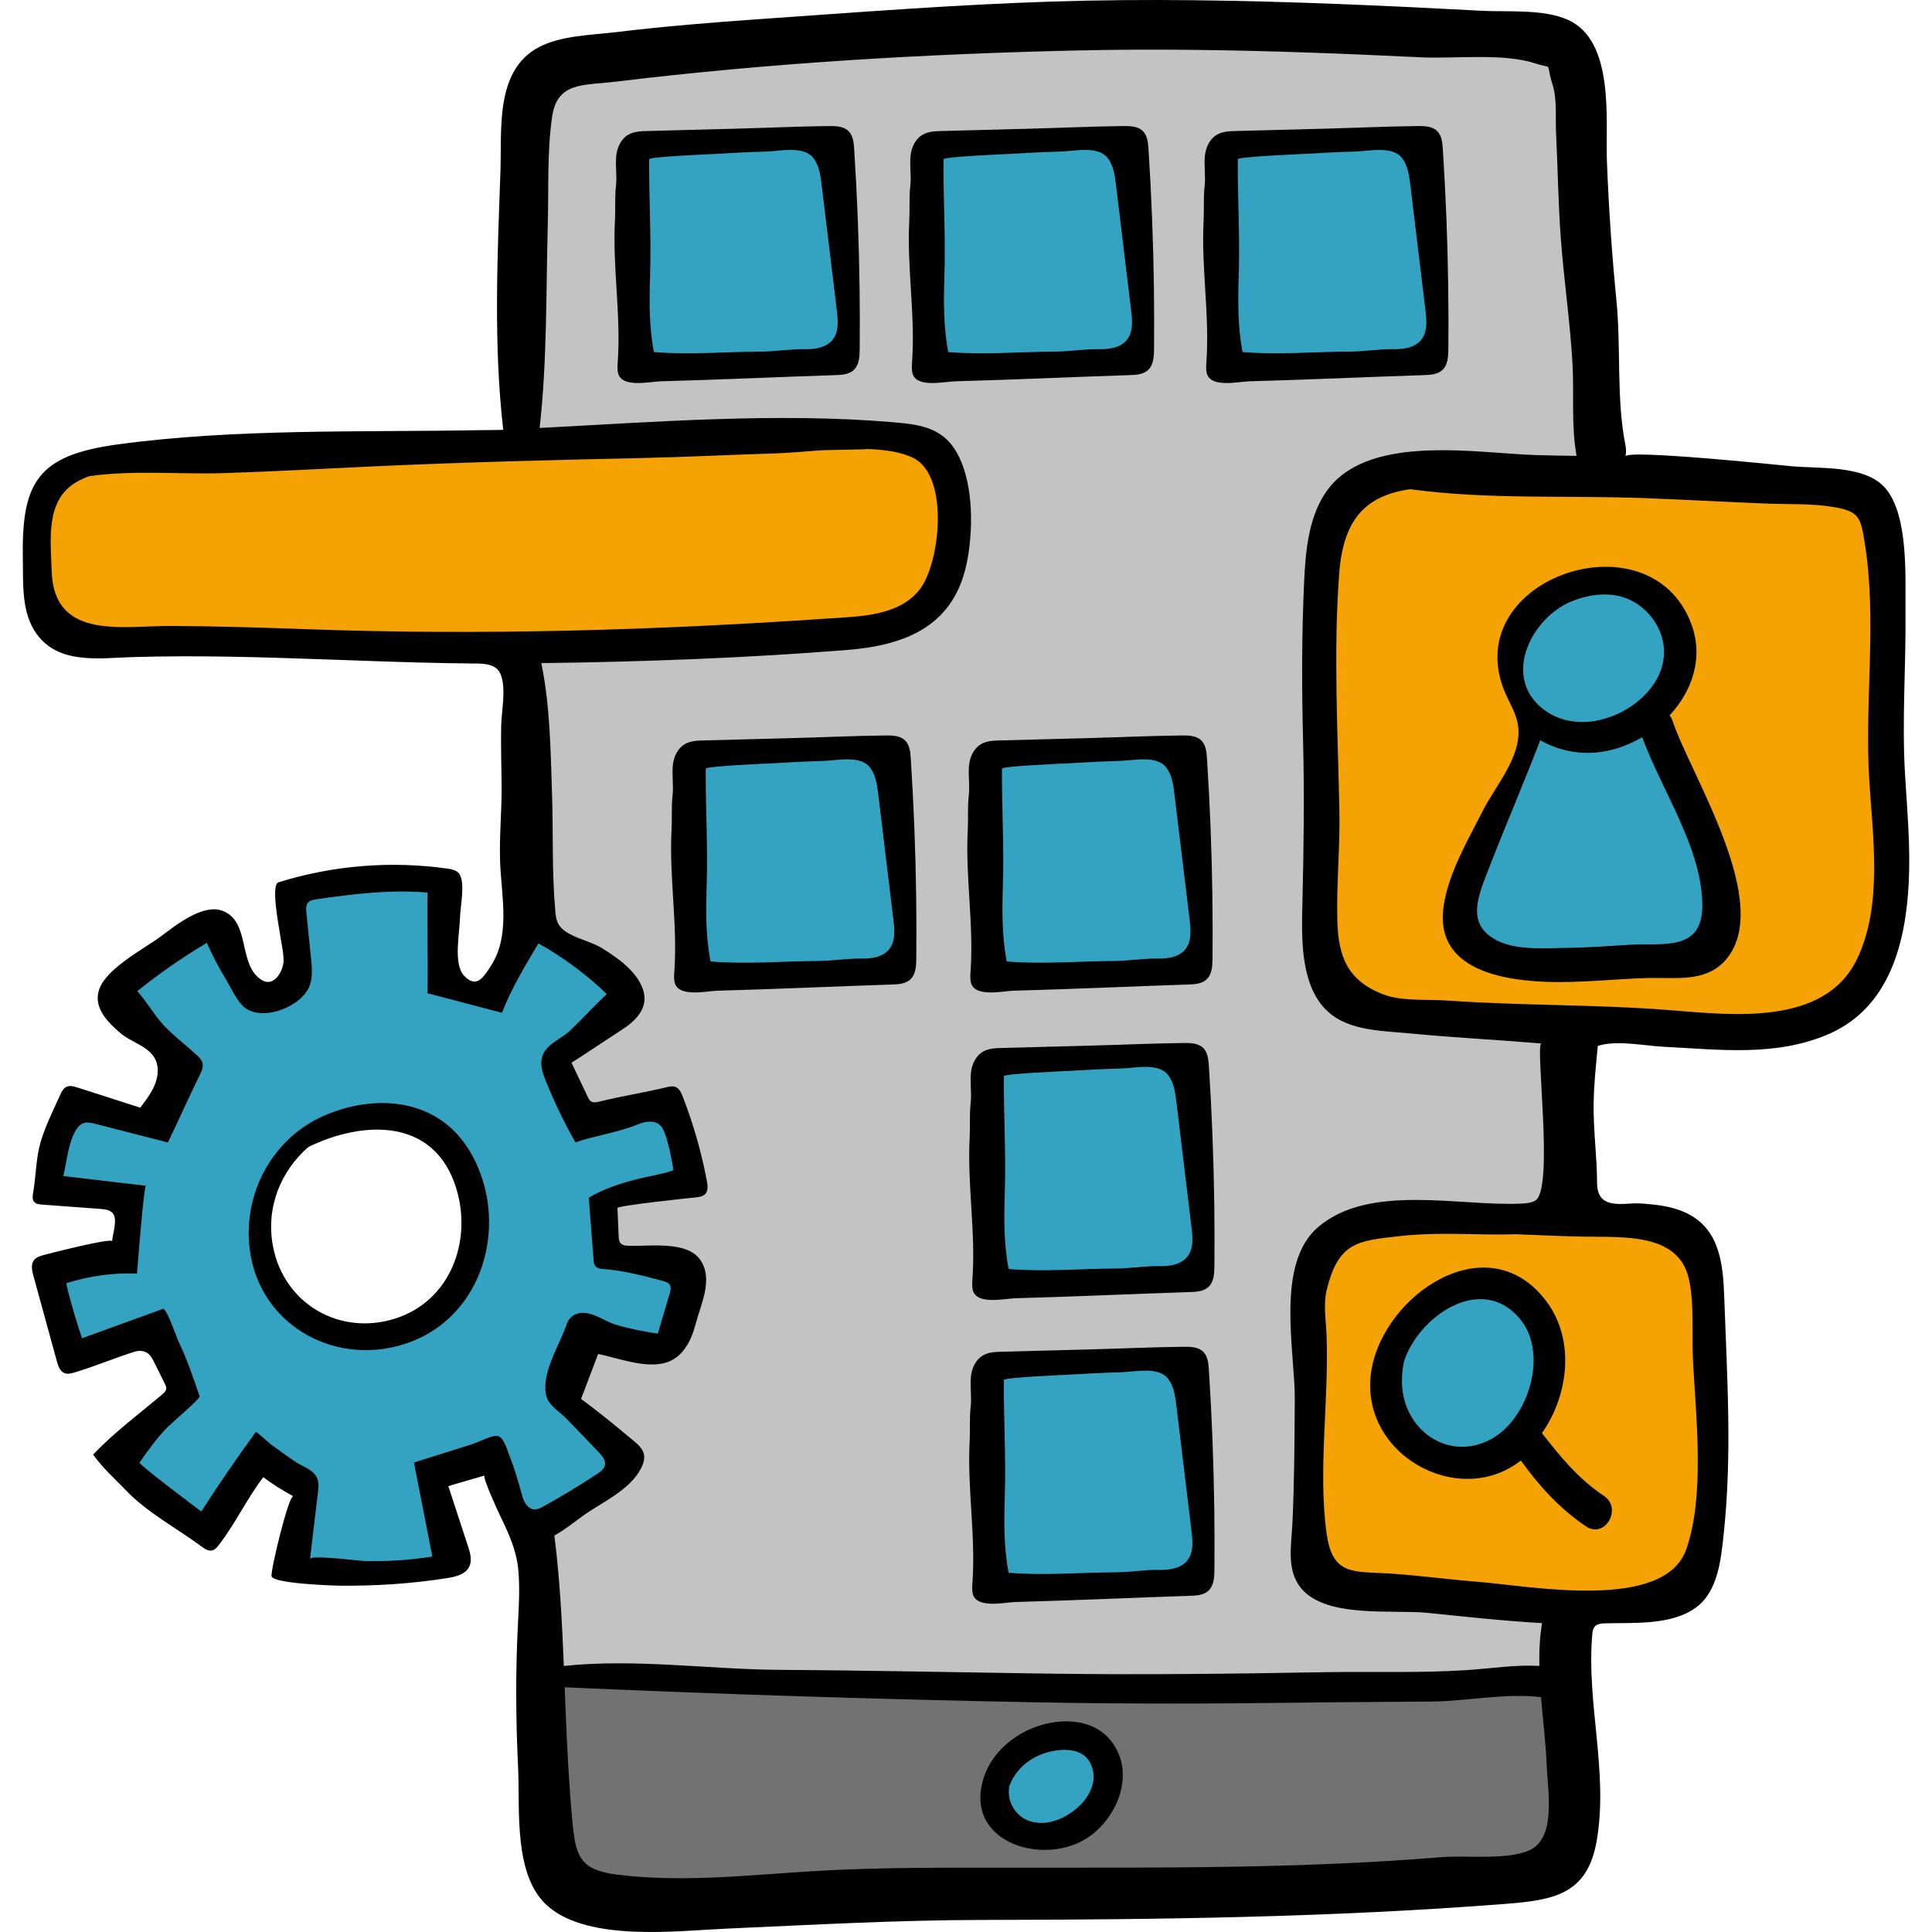 <?xml version="1.0"?>
<svg xmlns="http://www.w3.org/2000/svg" xmlns:xlink="http://www.w3.org/1999/xlink" version="1.1" id="Capa_1" x="0px" y="0px" viewBox="0 0 512.001 512.001" style="enable-background:new 0 0 512.001 512.001;" xml:space="preserve" width="512px" height="512px" class=""><g><path style="fill:#C3C3C3" d="M140.363,118.999c0-0.153,55.894-0.964,60.978-1.052c10.371-0.179,20.969,0.264,31.308-0.538  c6.012-0.467,15.294-3.382,19.145,3.294c3.086,5.349,0.639,19.838,0.691,26.122c0.03,3.611-0.06,7.508-2.232,10.393  c-1.822,2.42-4.776,3.662-7.614,4.72c-14.258,5.314-27.949,8.839-43.105,7.699c-15.738-1.183-31.312,2.898-47.151,2.583  c-3.473-0.069-6.954-0.244-10.417,0.027c-1.276,0.1-2.686,0.333-3.479,1.338c-0.557,0.706-0.686,1.649-0.766,2.544  c-0.664,7.391,1.581,72.265,0.795,72.265c11.004,1.163,21.413,7.143,27.961,16.064c-7.255,5.533-14.509,11.066-21.763,16.599  c2.694,6.916,5.387,13.832,8.081,20.747c8.422-3.759,17.102-6.941,25.958-9.516c2.635,7.238,4.066,14.912,4.218,22.613  c-8.533-0.135-17.088,1.237-25.15,4.034c1.678,4.685,2.66,9.618,2.904,14.588c6.91-0.688,13.961,0.087,20.557,2.257  c0.665,4.332,1.321,8.823,0.137,13.043s-4.745,8.108-9.128,8.196c-2.976,0.06-5.712-1.576-8.645-2.085  c-8.512-1.475-16.254,9.356-12.104,16.932c2.125,3.879,6.214,6.175,9.521,9.111c8.56,7.6-0.57,13.649-8.089,17.739  c-3.2,1.741-6.82,1.167-8.74,5.088c-0.915,1.868-0.886,4.041-0.839,6.121c0.647,28.224,1.549,56.333,3.146,84.519  c0.173,3.045,0.532,6.47,2.916,8.372c1.73,1.38,4.094,1.577,6.304,1.693c15.851,0.834,31.74,0.468,47.605-0.052  c38.234-1.255,76.431-3.411,114.625-5.568c28.057-1.584,56.114-3.168,84.171-4.751c4.726-0.267,10.261-1.015,12.547-5.16  c1.458-2.643,1.078-5.875,0.695-8.869c-2.293-17.928-3.195-36.033-2.696-54.1c-19.643-0.886-39.246-2.671-58.726-5.349  c-1.409-0.194-2.93-0.447-3.916-1.472c-1.003-1.042-1.186-2.603-1.31-4.044c-1.981-22.956-2.477-46.039-1.484-69.059  c0.473-10.959,5.35-17.19,15.912-19.836c15.975-4.003,33.143-0.901,49.005-5.333c2.807-15.978,4.136-32.215,3.963-48.437  c-19.408-2.369-38.816-4.738-58.223-7.107c-2-0.244-4.124-0.54-5.665-1.839c-2.183-1.839-2.488-5.032-2.621-7.883  c-1.797-38.371-1.646-76.833,0.451-115.189c0.18-3.287,0.544-6.941,3.014-9.118c1.927-1.699,4.661-2.047,7.219-2.294  c21.061-2.039,42.287-2.365,63.4-0.976c-1.545-35.678-4.139-71.31-7.776-106.835c-0.229-2.24-0.521-4.623-1.958-6.357  c-1.928-2.327-5.271-2.763-8.282-3.023c-41.019-3.541-82.197-5.248-123.368-5.116c-39.206,0.125-78.995,0.015-117.756,6.485  c-10.49,1.751-21.15,1.447-23.587,13.253c-2.69,13.033-1.861,27.918-2.068,41.179C138.666,84.783,139.142,101.918,140.363,118.999z" data-original="#9E9E9E" class="" data-old_color="#c3c3c3"/><g>
	<path style="fill:#33A3C1" d="M169.463,96.763c18.248-0.483,36.496-0.966,54.743-1.449c-0.416-19.536-2.085-39.045-4.996-58.368   c-3.225,0.102-51.095-1.361-50.956,3.514c0.242,8.48-0.329,17.024-0.232,25.704C168.138,76.375,168.618,86.584,169.463,96.763z" data-original="#FFDC0F" class="" data-old_color="#FFDC0F"/>
	<path style="fill:#33A3C1" d="M247.463,96.763c18.248-0.483,36.496-0.966,54.743-1.449c-0.416-19.536-2.085-39.045-4.996-58.368   c-3.225,0.102-51.095-1.361-50.956,3.514c0.242,8.48-0.329,17.024-0.232,25.704C246.138,76.375,246.618,86.584,247.463,96.763z" data-original="#FFDC0F" class="" data-old_color="#FFDC0F"/>
	<path style="fill:#33A3C1" d="M326.463,95.763c18.248-0.483,36.496-0.966,54.743-1.449c-0.416-19.536-2.085-39.045-4.996-58.368   c-3.225,0.102-51.095-1.361-50.956,3.514c0.242,8.48-0.329,17.024-0.232,25.704C325.138,75.375,325.618,85.584,326.463,95.763z" data-original="#FFDC0F" class="" data-old_color="#FFDC0F"/>
	<path style="fill:#33A3C1" d="M263.463,258.263c18.248-0.483,36.496-0.966,54.743-1.449c-0.416-19.536-2.085-39.045-4.996-58.368   c-3.225,0.102-51.095-1.361-50.956,3.514c0.242,8.48-0.329,17.024-0.232,25.704C262.138,237.875,262.618,248.084,263.463,258.263z" data-original="#FFDC0F" class="" data-old_color="#FFDC0F"/>
	<path style="fill:#33A3C1" d="M185.463,258.263c18.248-0.483,36.496-0.966,54.743-1.449c-0.416-19.536-2.085-39.045-4.996-58.368   c-3.225,0.102-51.095-1.361-50.956,3.514c0.242,8.48-0.329,17.024-0.232,25.704C184.138,237.875,184.618,248.084,185.463,258.263z" data-original="#FFDC0F" class="" data-old_color="#FFDC0F"/>
	<path style="fill:#33A3C1" d="M262.463,338.763c18.248-0.483,36.496-0.966,54.743-1.449c-0.416-19.536-2.085-39.045-4.996-58.368   c-3.225,0.102-51.095-1.361-50.956,3.513c0.242,8.48-0.329,17.024-0.232,25.704C261.138,318.375,261.618,328.584,262.463,338.763z" data-original="#FFDC0F" class="" data-old_color="#FFDC0F"/>
	<path style="fill:#33A3C1" d="M263.463,420.263c18.248-0.483,36.496-0.966,54.743-1.449c-0.416-19.536-2.085-39.045-4.996-58.368   c-3.225,0.102-51.095-1.361-50.956,3.513c0.242,8.48-0.329,17.024-0.232,25.704C262.138,399.875,262.618,410.084,263.463,420.263z" data-original="#FFDC0F" class="" data-old_color="#FFDC0F"/>
	<path style="fill:#33A3C1" d="M176.651,333.468c-5.566-0.434-11.132-0.868-16.698-1.302l0.535-15.962   c6.962-0.515,13.865-1.813,20.538-3.862c-0.867-7.17-2.729-14.219-5.516-20.881c-7.445,1.987-14.89,3.975-22.335,5.963   c-3.808-6.042-7.689-12.423-2.689-17.852c1.266-1.374,15.287-15.696,14.487-16.473c-6.703-6.506-14.274-12.117-22.449-16.638   c-5.391,6.302-10.782,12.604-16.173,18.906c-2.777-1.003-5.555-2.007-8.332-3.01c0.234-9.294,0.468-18.589,0.702-27.883   l-37.087,0.041c-1.497,0.002-3.237,0.124-4.089,1.354c-0.597,0.862-0.548,2-0.475,3.045c0.497,7.135,0.995,14.27,1.492,21.406   c-2.841,1.574-5.682,3.147-8.523,4.721c-5.761-3.991-7.322-19.512-15.405-19.691c-7.362-0.164-19.042,12.558-23.434,17.615   c4.659,5.114,9.319,10.228,13.978,15.341c0.579,0.635,1.179,1.308,1.384,2.143c0.245,0.993-0.11,2.024-0.46,2.984   c-1.864,5.113-3.727,10.225-5.591,15.338c-6.512-2.354-13.311-3.913-20.197-4.631c-2.644,7.078-4.649,14.394-5.984,21.831   l20.316,1.068l-1.798,17.728c-7.501,0.591-14.891,2.562-21.691,5.784c3.357,5.906,5.798,12.331,7.209,18.975   c7.523-1.59,14.928-3.738,22.134-6.42c3.558,5.424,6.645,11.158,9.213,17.115c-8.036,4.101-14.742,10.761-18.898,18.769   c6.742,7,14.319,13.193,22.519,18.409c-0.055-0.035,7.161-11.83,7.792-12.924c4.822-8.36,17.245-8.751,21.712,0.868   c-1.395,6.541-3.852,12.556-5.326,19.14c-0.166,0.742-0.271,1.666,0.334,2.126c0.376,0.286,0.893,0.271,1.365,0.244   c2.242-0.132,40.014-3.305,40.014-3.066c-0.214-7.331-1.838-14.618-4.756-21.346c-0.237-0.547-0.486-1.166-0.263-1.719   c0.174-0.432,0.592-0.705,0.987-0.952c3.781-2.358,8.603-3.845,12.899-4.951c1.04-0.268,2.176-0.494,3.157-0.057   c1.255,0.56,1.825,1.994,2.275,3.293c2.114,6.098,4.228,12.196,6.342,18.294c8.727-4.732,16.847-10.582,24.098-17.363   c0.654-0.611,1.338-1.302,1.455-2.188c0.155-1.177-0.731-2.211-1.566-3.056c-5.107-5.169-10.629-9.927-16.496-14.213   c1.664-4.602,3.329-9.205,4.993-13.807c0.356-0.984,0.783-2.054,1.706-2.547c0.903-0.482,2.004-0.264,3.002-0.035   c5.207,1.2,10.415,2.401,15.622,3.601c1.465,0.338,3.157,0.631,4.346-0.29c0.771-0.597,1.131-1.57,1.429-2.498   c1.703-5.32,2.538-10.916,2.462-16.502c-0.012-0.884-0.064-1.824-0.571-2.549C179.564,333.781,178.016,333.575,176.651,333.468z    M100.094,356.588c-16.368,1.994-30.907-9.405-30.707-26.24c0.014-1.165,0.107-2.331,0.239-3.495   c-1.014-1.057-1.664-2.518-1.652-4.352c0.041-6.167,3.81-14.86,9.782-18.49c3.239-3.112,7.095-5.562,11.349-7.074   c1.086-0.908,2.438-1.469,3.895-1.351c0.102,0.008,0.202,0.011,0.304,0.018c0.322-0.033,0.638-0.082,0.943-0.156   c0.259-0.077,0.543-0.157,0.676-0.187c0.563-0.127,1.107-0.32,1.667-0.455c0.014-0.005,0.022-0.008,0.035-0.013   c0.143-0.063,0.285-0.128,0.427-0.191c3.285-1.734,7.035-0.82,9.152,2.177c10.942-0.464,17.814,9.814,19.805,20.151   C129.446,334.773,119.254,354.253,100.094,356.588z" data-original="#FFDC0F" class="" data-old_color="#FFDC0F"/>
</g><g>
	<path style="fill:#F5A205" d="M11.838,137.801c-1.092,5.47-0.707,11.114-0.318,16.679c0.418,5.965,1.144,10.889,7.394,13.549   c4.038,1.719,8.579,1.697,12.965,1.546c11.368-0.393,22.711-1.47,34.085-1.562c17.714-0.142,35.349,2.107,53.021,3.335   c38.882,2.7,78.106,0.432,116.417-6.734c2.157-0.403,4.368-0.844,6.219-2.022c3.608-2.295,5.041-6.809,5.829-11.012   c1.482-7.895,4.518-26.491-2.74-32.69c-9.106-7.778-28.964-6.438-40.032-5.932c-19.704,0.901-39.325,3.011-58.9,5.369   c-12.715,1.532-26.163-0.181-38.951-0.309c-13.951-0.14-27.914,0.037-41.836,1.015c-11.715,0.823-23.384,2.229-34.92,4.444   C19.948,125.42,14.208,125.932,11.838,137.801z" data-original="#FF8225" class="" data-old_color="#FF8225"/>
	<path style="fill:#F5A205" d="M372.169,124.684c-4.812,0.099-9.952,0.302-13.866,3.104c-5.455,3.905-6.665,11.408-7.069,18.104   c-0.53,8.798-0.455,17.62-0.379,26.434c0.218,25.501,0.436,51.002,0.653,76.503c0.047,5.525,0.514,11.906,5.003,15.127   c2.731,1.96,6.295,2.199,9.652,2.369c22.872,1.159,45.745,2.317,68.617,3.476c12.784,0.648,25.584,1.295,38.378,0.912   c6.281-0.188,13.029-0.806,17.834-4.857c3.843-3.24,5.797-8.169,7.194-12.997c3.179-10.986,4.227-22.473,4.73-33.898   c1.1-24.968-0.337-50.048-4.281-74.727c-0.766-4.795-2.065-10.212-6.336-12.522c-1.799-0.973-3.885-1.231-5.916-1.467   C448.114,125.797,410.622,123.881,372.169,124.684z" data-original="#FF8225" class="" data-old_color="#FF8225"/>
	<path style="fill:#F5A205" d="M346.469,409.134c0.215,3.093,0.623,6.503,2.934,8.571c1.775,1.587,4.277,2.004,6.635,2.334   c27.505,3.854,55.383,5.039,83.115,3.532c2.127-0.116,4.409-0.306,6.055-1.659c1.684-1.385,2.299-3.659,2.737-5.795   c1.934-9.443,2.207-19.136,2.473-28.771c0.521-18.861,1.043-37.721,1.564-56.582c0.047-1.708,0.006-3.641-1.243-4.808   c-0.857-0.8-2.083-1.032-3.239-1.222c-25.058-4.117-50.62-4.192-75.979-2.864c-6.713,0.352-14.804,1.74-19.48,7.163   c-4.351,5.046-3.922,13.569-4.567,19.842C345.413,368.884,345.073,389.069,346.469,409.134z" data-original="#FF8225" class="" data-old_color="#FF8225"/>
</g><path style="fill:#727272" d="M240.502,444.729c-30.221,0.041-60.441,0.082-90.661,0.123c-1.052,0.001-2.201,0.037-3,0.721  c-0.921,0.788-1.047,2.144-1.094,3.355c-0.57,14.672,0.552,29.41,3.337,43.826c0.528,2.731,1.189,5.597,3.093,7.624  c2.966,3.157,7.86,3.26,12.19,3.142c76.788-2.091,153.577-4.181,230.365-6.272c5.805-0.158,12.502-0.775,15.796-5.557  c1.943-2.82,2.174-6.438,2.341-9.858c0.584-11.961,1.167-23.922,1.751-35.882c0.023-0.477-127.347,2.078-138.784,0.597  C264.058,445.022,252.376,444.712,240.502,444.729z" data-original="#7F7F7F" class="active-path" data-old_color="#7F7F7F"/><g>
	<path style="fill:#33A3C1" d="M264.517,481.13c1.533,3.293,4.764,5.595,8.257,6.594c7.291,2.084,15.806-1.643,19.222-8.413   c5.319-10.541-2.968-21.23-14.403-19.889C268.867,460.446,260.67,472.867,264.517,481.13z" data-original="#FFDC0F" class="" data-old_color="#FFDC0F"/>
	<path style="fill:#33A3C1" d="M371.412,355.888c-2.844,6.255-3.122,13.632-0.757,20.083c0.861,2.348,2.081,4.607,3.873,6.352   c2.014,1.961,4.656,3.178,7.371,3.905c8.086,2.165,17.561-0.26,22.654-6.904c4.808-6.273,5.086-14.794,5.162-22.698   c0.045-4.663-0.052-9.748-3.005-13.357C394.768,328.68,376.932,343.746,371.412,355.888z" data-original="#FFDC0F" class="" data-old_color="#FFDC0F"/>
	<path style="fill:#33A3C1" d="M403.04,182.068c1.57,2.389,3.793,4.515,4.31,7.327c0.397,2.16-0.297,4.357-1.013,6.433   c-4.031,11.692-9.046,23.044-14.976,33.897c-1.653,3.026-3.402,6.079-4.081,9.459c-0.678,3.381-0.095,7.227,2.383,9.626   c1.512,1.464,3.547,2.239,5.541,2.91c17.407,5.861,36.508,6.587,54.31,2.064c3.447-0.876,7.376-2.478,8.2-5.937   c0.438-1.841-0.155-3.753-0.743-5.552c-5.553-16.993-11.105-33.986-16.658-50.979c-0.323-0.988-0.649-1.999-0.637-3.038   c0.026-2.113,1.413-3.922,2.45-5.763c3.775-6.703,2.945-15.704-1.991-21.604C425.501,143.419,388.587,160.073,403.04,182.068z" data-original="#FFDC0F" class="" data-old_color="#FFDC0F"/>
</g><path d="M71.187,308.4c-4.143,6.598-6.038,14.634-4.996,22.74c2.655,20.664,23.771,31.707,42.793,24.414  c18.838-7.223,25.432-30.011,17.041-47.636c-1.471-3.09-3.414-5.971-5.867-8.368c-9.218-9.004-23.225-8.759-34.395-3.827  C79.616,298.435,74.627,302.922,71.187,308.4z M104.944,349.363c-14.777,4.822-29.678-3.75-32.596-19.057  c-1.979-10.385,2.137-20.07,9.389-26.354c14.695-7.123,33.511-7.713,39.206,11.073C125.154,328.914,119.381,344.652,104.944,349.363  z" data-original="#000000" class="" style="fill:#000000"/><path d="M442.466,189.568c6.014-6.462,9.074-15.311,5.738-24.244c-10.872-29.116-61.112-12.236-49.688,17.372  c1.24,3.215,3.314,6.164,3.79,9.577c1.133,8.119-5.876,15.749-9.297,22.51c-3.97,7.846-8.96,16.209-10.383,25.022  c-2.647,16.395,13.898,19.856,26.881,20.382c9.092,0.368,18.106-0.748,27.176-1.008c7.015-0.202,15.087,1.255,20.376-4.498  c13.474-14.658-9.137-49.401-13.818-63.676C443.055,190.438,442.781,189.974,442.466,189.568z M405.285,170.344  c2.29-4.997,6.742-9.346,11.806-11.226c6.058-2.249,12.794-2.471,18.024,1.837c5.773,4.753,7.642,12.33,4.014,18.922  c-5.229,9.504-19.784,15.186-29.311,8.664C402.933,183.828,402.426,176.581,405.285,170.344z M432.469,250.349  c-5.617,0.296-11.216,0.776-16.845,0.839c-5.799,0.064-13.429,0.761-18.749-1.88c-8.394-4.168-5.298-11.453-2.446-18.831  c4.445-11.501,9.343-22.787,13.75-34.317c4.96,2.86,11.016,4.088,17.339,2.904c3.368-0.631,6.655-1.931,9.681-3.704  c5.175,14.179,16.196,29.939,15.929,45.085C450.922,252.107,440.638,249.918,432.469,250.349z" data-original="#000000" class="" style="fill:#000000"/><path d="M504.864,205.376c-0.876-14.534,0.27-29.001,0.12-43.537c-0.09-8.688,0.858-25.174-5.298-32.414  c-5.364-6.309-17.575-5.149-25.126-5.889c-3.414-0.334-43.495-4.474-43.809-2.588c0.205-0.897,0.23-1.886,0.014-2.955  c-2.452-12.153-1.151-25.886-2.389-38.342c-1.22-12.281-2.042-24.499-2.525-36.826c-0.422-10.8,2.19-31.925-10.334-37.575  c-6.458-2.913-16-2.034-22.778-2.393c-12.641-0.671-25.284-1.301-37.932-1.792c-25.444-0.989-50.925-1.47-76.38-0.642  c-25.554,0.831-51.131,2.835-76.637,4.608c-12.893,0.897-25.781,1.944-38.614,3.494c-6.517,0.787-14.398,0.87-20.308,3.944  c-11.763,6.117-9.853,21.878-10.251,33.069c-0.803,22.614-1.851,45.788,0.742,68.347c-0.443,0.02-0.892,0.046-1.335,0.065  c-1.659,0.024-3.315,0.019-4.974,0.049c-31.586,0.579-64.555-0.485-95.895,3.777c-21.324,2.9-25.482,10.084-25.106,30.516  c0.121,6.582-0.412,14.117,3.693,19.757c5.893,8.096,16.605,6.353,25.359,6.088c16.916-0.512,33.839,0.004,50.746,0.6  c8.669,0.305,17.337,0.634,26.008,0.856c4.333,0.111,8.667,0.197,13.002,0.239c2.675,0.026,6.48-0.224,7.77,2.768  c1.616,3.751,0.256,9.89,0.186,13.872c-0.09,5.079,0.05,10.159,0.119,15.238c0.094,6.973-0.662,13.935-0.392,20.909  c0.347,8.935,2.788,19.363-2.484,27.409c-1.863,2.843-3.721,6.093-7.05,2.565c-2.965-3.141-1.164-11.367-1.095-15.529  c0.045-2.724,1.529-9.418-0.32-11.637c-0.707-0.849-1.899-1.076-2.993-1.231c-14.962-2.125-30.393-0.874-44.817,3.633  c-2.043,0.639,0.14,11.688,0.334,13.174c0.319,2.442,1.019,5.056,1.037,7.519c0.019,2.588-2.417,7.202-5.724,5.224  c-6.484-3.878-2.921-15.397-10.332-18.326c-5.328-2.106-12.658,3.911-16.479,6.741c-4.444,3.293-14.466,8.453-16.359,14.121  c-1.604,4.801,2.363,8.702,5.713,11.556c2.841,2.421,7.523,3.408,9.229,6.982c0.423,0.886,0.604,1.877,0.607,2.859  c0.011,3.705-2.372,6.935-4.645,9.86c-5.558-1.782-11.115-3.564-16.673-5.345c-0.918-0.294-1.935-0.585-2.818-0.199  c-0.904,0.395-1.38,1.373-1.781,2.275c-1.814,4.072-3.868,8.092-5.126,12.385c-1.238,4.225-1.236,9.131-1.996,13.548  c-0.133,0.771-0.241,1.646,0.243,2.26c0.479,0.607,1.343,0.711,2.114,0.768c5.172,0.383,10.345,0.767,15.517,1.15  c1.182,0.088,2.502,0.244,3.252,1.162c1.371,1.679-0.079,5.488-0.19,7.416c0.061-1.066-17.132,3.369-18.127,3.639  c-0.931,0.253-1.926,0.546-2.532,1.296c-0.918,1.136-0.578,2.797-0.191,4.205c2.078,7.569,4.155,15.138,6.233,22.708  c0.332,1.21,0.793,2.574,1.95,3.063c0.888,0.375,1.902,0.098,2.824-0.181c5.319-1.612,10.5-3.789,15.726-5.447  c1.136-0.36,2.449-0.353,3.443,0.303c0.883,0.583,1.392,1.575,1.862,2.522c0.93,1.873,1.859,3.746,2.789,5.619  c0.216,0.435,0.438,0.903,0.374,1.384c-0.079,0.599-0.573,1.046-1.034,1.436c-6.211,5.255-12.696,10.043-18.347,15.97  c2.596,3.633,5.773,6.425,8.831,9.613c5.531,5.767,13.521,10.017,19.943,14.779c0.814,0.603,1.772,1.24,2.759,1.012  c0.772-0.178,1.322-0.84,1.807-1.466c4.386-5.668,7.459-12.353,11.775-17.943c2.464,1.895,5.132,3.507,7.971,5.075  c-1.208-0.667-6.056,19.616-5.806,21.154c0.318,1.964,16.059,2.498,17.98,2.52c9.573,0.108,19.165-0.518,28.626-2.011  c2.253-0.356,4.825-0.994,5.811-3.051c0.796-1.66,0.233-3.621-0.34-5.371c-1.739-5.311-3.478-10.623-5.217-15.934  c-0.02-0.059,9.004-2.623,9.63-2.814c-0.75,0.24,3.728,9.898,4.088,10.64c2.321,4.778,4.372,9.189,4.839,14.537  c0.44,5.049,0.102,9.854-0.151,14.945c-0.62,12.491-0.51,25.011,0.09,37.501c0.522,10.856-1.351,28.606,7.989,36.595  c10.955,9.37,34.191,6.431,47.182,5.855c22.634-1.002,45.057-2.266,67.735-2.306c46.416-0.082,92.324-0.641,138.615-4.245  c12.874-1.002,21.841-2.457,24.312-16.719c3.152-18.196-2.757-36.413-1.176-54.66c0.064-0.741,0.16-1.532,0.645-2.096  c0.657-0.764,1.787-0.858,2.794-0.885c7.536-0.206,17.386,0.559,23.879-4.064c6.009-4.279,6.775-12.778,7.497-19.469  c2.279-21.092,0.918-41.482,0.176-62.56c-0.303-8.631-1.009-18.035-9.599-22.419c-3.989-2.035-8.38-2.484-12.777-2.77  c-2.885-0.188-7.523,0.981-9.893-1.191c-1.128-1.033-1.436-2.687-1.442-4.217c-0.026-6.972-1.004-13.917-0.919-20.901  c0.062-5.119,0.623-10.359,1.114-15.441c5.03-1.601,12.302-0.017,17.563,0.246c14.987,0.748,29.92,2.718,44.102-3.585  c15.738-7.176,19.951-24.115,20.737-40.053C506.307,224.291,505.434,214.833,504.864,205.376z M81.175,166.742  c-11.963-0.433-23.91-0.802-35.882-0.857c-12.775-0.059-30.961,3.812-31.587-14.372c-0.296-8.58-1.68-18.908,6.473-23.725  c1.049-0.62,2.22-1.14,3.458-1.599c11.825-1.683,23.733-0.433,35.635-0.807c13.179-0.415,26.355-1.172,39.526-1.782  c23.992-1.111,47.965-1.704,71.974-2.236c11.55-0.256,23.081-0.867,34.627-1.203c3.343-0.097,7.827-0.53,12.605-0.853  c3.747-0.07,7.492-0.174,11.239-0.241c0.144-0.003,0.249-0.058,0.378-0.082c4.885,0.151,9.384,0.801,12.569,2.459  c9.49,4.94,6.926,28.065,1.456,34.892c-5.609,7.001-15.918,7.009-24.14,7.571C173.449,167.053,127.322,168.413,81.175,166.742z   M135.143,386.153c-0.531-1.315-1.544-5.096-3.08-5.575c-1.417-0.442-5.631,1.746-7.095,2.206c-5.087,1.6-10.174,3.2-15.261,4.799  c1.623,8.305,3.246,16.611,4.869,24.916c-6,0.967-12.091,1.362-18.166,1.185c-1.265-0.037-14.113-1.728-14.258-0.505  c0.701-5.892,1.402-11.784,2.103-17.676c0.147-1.236,0.286-2.533-0.179-3.687c-0.946-2.341-3.767-3.099-5.701-4.377  c-2.17-1.434-4.295-3.051-6.446-4.548c-0.567-0.395-3.706-3.394-4.142-3.394c-5.02,6.879-9.836,13.907-14.438,21.073  c-1.41-1.059-16.683-12.523-16.372-12.968c2.376-3.4,4.606-6.568,7.518-9.496c0.834-0.838,8.605-7.489,8.411-8.051  c-1.718-4.99-3.335-9.893-5.63-14.61c-0.502-1.032-2.968-8.423-4.032-8.599c-7.17,2.603-14.339,5.205-21.509,7.808  c-1.599-4.84-3.074-9.6-4.192-14.574c6.038-1.949,12.421-2.822,18.76-2.565c0.152-1.77,1.796-23.344,2.382-23.275  c-7.302-0.859-14.604-1.718-21.906-2.577c0.872-3.224,1.635-12.949,5.492-14.043c1.013-0.287,2.091-0.025,3.111,0.237  c6.37,1.637,12.74,3.274,19.11,4.911c2.867-5.944,5.515-11.918,8.425-17.829c0.515-1.046,1.043-2.218,0.717-3.338  c-0.238-0.815-0.886-1.433-1.508-2.01c-3.192-2.961-7.128-5.805-9.871-9.181c-2.03-2.498-3.687-5.308-5.869-7.752  c5.836-4.694,12.002-8.976,18.438-12.805c1.408,3.223,3.032,6.35,4.858,9.356c1.358,2.235,3.032,6.003,5.024,7.685  c4.799,4.051,15.449-0.164,17.401-5.805c0.791-2.287,0.556-4.786,0.31-7.194c-0.411-4.033-0.822-8.067-1.233-12.1  c-0.09-0.885-0.151-1.875,0.415-2.561c0.527-0.64,1.426-0.8,2.247-0.919c9.765-1.41,19.571-2.633,29.447-1.778  c-0.146,8.943,0.194,17.774-0.005,26.676c6.578,1.727,13.157,3.454,19.735,5.181c2.591-6.675,6.05-12.26,9.661-18.383  c6.58,3.669,12.685,8.189,18.116,13.412c-3.35,3.162-6.474,6.571-9.76,9.728c-2.416,2.322-6.391,3.49-7.394,7.028  c-0.584,2.061,0.179,4.241,0.978,6.228c2.257,5.612,4.889,11.072,7.873,16.334c5.391-1.886,11.189-2.564,16.376-4.72  c1.963-0.816,4.46-1.299,6.026,0.138c0.681,0.625,1.051,1.512,1.36,2.384c1.084,3.062,1.652,6.279,2.215,9.479  c0.012,0.478-8.105,2.093-8.766,2.254c-4.682,1.141-9.506,2.631-13.672,5.124c0.422,5.473,0.843,10.946,1.265,16.419  c0.048,0.625,0.116,1.299,0.531,1.769c0.497,0.563,1.326,0.657,2.074,0.713c5.49,0.411,10.437,1.748,15.776,3.165  c0.662,0.176,1.381,0.39,1.767,0.956c0.48,0.705,0.254,1.653,0.009,2.471c-1.049,3.509-2.097,7.018-3.146,10.528  c-3.713-0.535-7.437-1.273-11.038-2.335c-2.753-0.812-4.911-2.605-7.786-3.087c-2.422-0.406-4.54,0.616-5.353,3.04  c-1.802,5.371-6.948,13.173-5.303,19.057c0.684,2.448,3.602,4.098,5.325,5.885c2.84,2.946,5.67,5.904,8.504,8.856  c0.924,0.962,1.921,2.16,1.644,3.465c-0.22,1.034-1.171,1.724-2.054,2.305c-4.609,3.033-9.331,5.893-14.154,8.572  c-0.808,0.449-1.682,0.907-2.603,0.823c-1.563-0.142-2.555-1.75-2.995-3.257C137.454,393.16,136.547,389.633,135.143,386.153z   M146.911,406.94c2.775-1.564,5.351-3.594,7.148-4.925c5.178-3.835,12.761-6.901,15.834-12.914c2.314-4.528-0.585-6.059-3.935-8.886  c-3.893-3.284-7.885-6.45-11.97-9.492c1.508-3.969,3.017-7.938,4.525-11.907c5.246,1.071,12.189,3.786,17.596,2.396  c4.873-1.253,7.11-5.987,8.285-10.484c1.349-5.166,4.713-11.738,1.18-16.858c-3.557-5.156-13.673-3.521-18.982-3.726  c-0.762-0.029-1.612-0.098-2.121-0.665c-0.437-0.487-0.487-1.197-0.516-1.851c-0.109-2.495-0.218-4.99-0.327-7.485  c-0.028-0.64,18.728-2.626,20.661-2.814c0.936-0.091,1.96-0.223,2.601-0.911c0.816-0.876,0.663-2.249,0.442-3.426  c-1.442-7.649-3.59-15.165-6.408-22.422c-0.399-1.027-0.917-2.156-1.95-2.538c-0.732-0.271-1.545-0.091-2.304,0.092  c-5.911,1.421-11.894,2.335-17.808,3.805c-0.777,0.193-1.674,0.365-2.319-0.11c-0.36-0.266-0.565-0.686-0.758-1.09  c-1.444-3.033-2.887-6.065-4.331-9.097c0.026,0.055,12.216-8.02,13.328-8.727c3.646-2.316,7.241-5.814,5.634-10.626  c-1.656-4.958-6.806-8.484-11.031-11.101c-3.176-1.967-9.418-2.938-11.343-6.191c-0.616-1.04-0.765-2.284-0.874-3.488  c-0.935-10.308-0.527-20.854-0.873-31.206c-0.385-11.476-0.507-23.274-2.838-34.562c27.003-0.35,54.105-1.342,81.007-3.482  c15.808-1.258,28.525-6.504,31.816-23.436c1.608-8.273,1.703-19.693-2.019-27.522c-3.751-7.889-9.815-8.753-17.88-9.428  c-30.544-2.555-62.434-0.07-93.372,1.548c2.011-17.906,1.682-36.044,2.163-54.04c0.249-9.319-0.191-19.194,1.141-28.416  c1.35-9.347,8.312-8.274,16.862-9.316c40.671-4.955,82.425-7.406,123.383-8.292c20.02-0.434,40.048-0.115,60.059,0.57  c9.982,0.343,19.96,0.779,29.936,1.267c8.858,0.432,21.859-1.187,30.311,1.614c5.062,1.678,2.543-0.837,4.62,5.762  c1.187,3.774,0.689,8.749,0.883,12.644c0.465,9.311,0.575,18.637,1.265,27.937c0.819,11.028,2.446,21.995,3.086,33.036  c0.482,8.317-0.374,16.426,1.093,24.629c-3.58-0.045-7.138-0.101-10.64-0.205c-15.483-0.46-43.335-5.606-54.785,8.485  c-5.538,6.816-6.38,16.635-6.775,25.032c-0.659,13.992-0.638,28.099-0.285,42.096c0.368,14.548,0.173,28.886-0.181,43.417  c-0.209,8.558-0.539,20.458,5.694,27.378c5.576,6.191,14.819,6.092,22.445,6.826c11.713,1.126,23.491,1.715,35.221,2.697  c-1.79-0.15,3.443,38.659-1.633,41.637c-1.1,0.645-2.428,0.731-3.701,0.794c-16.266,0.798-40.155-5.435-53.812,6.186  c-11.49,9.777-6.131,33.008-6.222,45.776c-0.078,10.865-0.122,21.815-0.624,32.668c-0.263,5.714-1.697,12.511,2.323,17.338  c6.665,8.004,24.312,5.572,33.525,6.499c9.749,0.981,20.016,2.129,30.303,2.712c-0.633,3.721-0.783,7.518-0.715,11.341  c-6.416-0.356-12.621,0.677-19.208,1.11c-12.463,0.819-25.136,0.337-37.623,0.556c-24.398,0.427-48.77,0.719-73.171,0.381  c-23.817-0.329-47.631-0.854-71.45-1.003c-18.499-0.116-38.451-3.045-57.077-1.024C148.953,429.95,148.374,418.427,146.911,406.94z   M405.583,490.206c-5.72,2.849-17.064,1.417-23.573,1.957c-37.788,3.138-75.671,2.765-113.559,2.8  c-17.679,0.016-35.378-0.161-53.031,0.916c-17.24,1.053-34.862,3.093-52.091,0.891c-9.932-1.269-10.823-5.129-11.685-14.544  c-0.83-9.06-1.305-18.122-1.686-27.211c-0.11-2.623-0.209-5.242-0.309-7.863c41.861,1.857,83.605,3.203,125.549,3.991  c23.426,0.44,46.826,0.375,70.252,0.067c11.334-0.149,22.67-0.184,34.005-0.287c9.365-0.085,19.559-2.3,28.928-1.154  c0.507,6.047,1.266,12.099,1.503,17.991C410.16,474.583,412.448,486.788,405.583,490.206z M447.56,338.86  c1.491,6.453,0.762,15.034,1.102,21.698c0.756,14.854,3.218,35.743-1.779,50.028c-5.805,16.597-41.464,9.69-55.265,8.607  c-7.902-0.62-15.778-1.719-23.685-2.212c-9.236-0.577-14.798,0.607-16.356-10.521c-2.344-16.755,0.627-35.408-0.018-52.429  c-0.142-3.741-0.884-8.267-0.011-11.977c3.065-13.021,8.501-13.185,18.685-14.403c7.905-0.946,15.823-0.65,23.755-0.515  c2.622,0.045,5.247,0.014,7.873-0.047c5.739,0.235,11.488,0.493,17.275,0.623C429.887,327.954,444.709,326.518,447.56,338.86z   M492.105,254.219c-8.642,17.818-33.21,14.767-49.637,13.475c-19.641-1.544-39.307-1.162-58.955-2.535  c-4.9-0.343-11.997,0.184-16.583-1.51c-9.956-3.679-12.251-10.273-12.516-19.579c-0.277-9.692,0.733-19.401,0.541-29.112  c-0.414-20.902-1.606-42.016-0.062-62.902c1.08-14.606,7.129-20.75,18.852-22.415c20.379,2.805,41.688,1.585,62.188,2.368  c10.747,0.411,21.484,1.005,32.23,1.444c5.774,0.235,11.835-0.057,17.536,0.878c6.888,1.131,7.356,2.619,8.444,9.307  c3.377,20.762-0.077,42.248,1.236,63.174C496.327,221.937,498.967,240.074,492.105,254.219z" data-original="#000000" class="" style="fill:#000000"/><path d="M408.628,379.786c7.137-10.142,8.776-24.745,1.225-34.862c-15.37-20.594-42.9-2.092-46.371,17.983  c-3.843,22.231,22.96,37.204,39.552,24.139c4.848,6.713,10.258,12.74,17.273,17.462c5.012,3.373,9.732-4.756,4.729-8.091  C418.349,391.959,413.468,386.008,408.628,379.786z M395.197,381.367c-10.924,5.928-22.45-1.776-23.568-13.431  c-0.242-2.522-0.046-4.949,0.487-7.263c0.005-0.016,0.009-0.033,0.014-0.048c3.817-11.592,20.146-23.251,30.468-11.37  C410.545,358.4,405.172,375.953,395.197,381.367z" data-original="#000000" class="" style="fill:#000000"/><path d="M272.899,458.277c-5.627,2.503-10.531,7.199-12.323,13.208c-5.128,17.192,16.841,23.486,28.369,15.038  c7.495-5.494,11.821-16.765,5.692-24.905C289.589,454.916,279.9,455.164,272.899,458.277z M278.275,482.856  c-4.234,0.868-8.365-0.584-10.246-4.696c-0.71-1.554-0.828-3.229-0.525-4.886c1.328-3.494,3.991-6.38,7.78-8.061  c4.104-1.819,11.375-2.823,13.736,2.179C292.357,474.46,284.558,481.566,278.275,482.856z" data-original="#000000" class="" style="fill:#000000"/><path d="M227.798,76.284c-0.164-12.286-0.643-24.568-1.436-36.829c-0.109-1.692-0.296-3.547-1.508-4.733  c-1.309-1.28-3.347-1.338-5.178-1.317c-8.464,0.098-16.877,0.496-25.28,0.717c-7.622,0.2-15.244,0.4-22.867,0.6  c-1.696,0.044-3.468,0.109-4.95,0.935c-1.972,1.1-3.048,3.386-3.271,5.633c-0.27,2.722,0.238,5.301-0.072,8.021  c-0.343,3.013-0.107,6.08-0.267,9.106c-0.66,12.488,1.608,24.936,0.752,37.329c-0.069,1.005-0.16,2.027,0.051,3.012  c0.896,4.185,8.345,2.37,11.382,2.29c15.37-0.409,30.736-1.132,46.104-1.636c1.764-0.044,3.698-0.154,4.99-1.356  c1.441-1.341,1.565-3.542,1.583-5.51C227.882,87.125,227.87,81.704,227.798,76.284z M221.404,88.794  c-0.19,0.442-0.434,0.861-0.743,1.249c-1.651,2.076-4.604,2.542-7.256,2.496c-4.035-0.07-7.777,0.62-11.763,0.64  c-9.433,0.046-18.896,0.907-28.363,0.12c-1.271-6.862-1.219-13.446-0.997-20.326c0.332-10.28-0.321-20.522-0.252-30.764  c0.036-0.69,16.267-1.349,17.392-1.417c4.566-0.274,9.135-0.51,13.707-0.636c3.709-0.102,9.816-1.581,12.397,1.685  c1.565,1.98,1.924,4.626,2.226,7.132c1.34,11.104,2.681,22.208,4.021,33.312C222.036,84.46,222.242,86.847,221.404,88.794z" data-original="#000000" class="" style="fill:#000000"/><path d="M305.798,76.284c-0.164-12.286-0.643-24.568-1.436-36.829c-0.109-1.692-0.296-3.547-1.508-4.733  c-1.309-1.28-3.347-1.338-5.177-1.317c-8.464,0.098-16.877,0.496-25.28,0.717c-7.622,0.2-15.245,0.4-22.867,0.6  c-1.696,0.044-3.468,0.109-4.95,0.935c-1.972,1.1-3.048,3.386-3.271,5.633c-0.27,2.722,0.238,5.301-0.072,8.021  c-0.343,3.013-0.107,6.08-0.267,9.106c-0.66,12.488,1.608,24.936,0.752,37.329c-0.069,1.005-0.16,2.027,0.051,3.012  c0.896,4.185,8.345,2.37,11.382,2.29c15.37-0.409,30.736-1.132,46.104-1.636c1.764-0.044,3.698-0.154,4.99-1.356  c1.441-1.341,1.565-3.542,1.583-5.51C305.882,87.125,305.87,81.704,305.798,76.284z M299.404,88.794  c-0.19,0.442-0.434,0.861-0.743,1.249c-1.651,2.076-4.604,2.542-7.256,2.496c-4.035-0.07-7.777,0.62-11.763,0.64  c-9.433,0.046-18.896,0.907-28.363,0.12c-1.271-6.862-1.219-13.446-0.997-20.326c0.332-10.28-0.321-20.522-0.252-30.764  c0.036-0.69,16.267-1.349,17.392-1.417c4.565-0.274,9.135-0.51,13.707-0.636c3.709-0.102,9.816-1.581,12.397,1.685  c1.565,1.98,1.924,4.626,2.226,7.132c1.34,11.104,2.681,22.208,4.021,33.312C300.036,84.46,300.242,86.847,299.404,88.794z" data-original="#000000" class="" style="fill:#000000"/><path d="M383.798,76.284c-0.164-12.286-0.643-24.568-1.436-36.829c-0.109-1.692-0.296-3.547-1.508-4.733  c-1.309-1.28-3.347-1.338-5.177-1.317c-8.464,0.098-16.877,0.496-25.28,0.717c-7.622,0.2-15.245,0.4-22.867,0.6  c-1.696,0.044-3.468,0.109-4.95,0.935c-1.972,1.1-3.048,3.386-3.271,5.633c-0.27,2.722,0.238,5.301-0.072,8.021  c-0.343,3.013-0.107,6.08-0.267,9.106c-0.66,12.488,1.608,24.936,0.752,37.329c-0.069,1.005-0.16,2.027,0.051,3.012  c0.896,4.185,8.345,2.37,11.382,2.29c15.37-0.409,30.736-1.132,46.104-1.636c1.764-0.044,3.698-0.154,4.99-1.356  c1.441-1.341,1.565-3.542,1.583-5.51C383.882,87.125,383.87,81.704,383.798,76.284z M377.404,88.794  c-0.19,0.442-0.434,0.861-0.743,1.249c-1.651,2.076-4.604,2.542-7.256,2.496c-4.035-0.07-7.777,0.62-11.763,0.64  c-9.433,0.046-18.896,0.907-28.363,0.12c-1.271-6.862-1.219-13.446-0.997-20.326c0.332-10.28-0.321-20.522-0.252-30.764  c0.036-0.69,16.267-1.349,17.392-1.417c4.565-0.274,9.135-0.51,13.707-0.636c3.709-0.102,9.816-1.581,12.397,1.685  c1.565,1.98,1.924,4.626,2.226,7.132c1.34,11.104,2.681,22.208,4.021,33.312C378.036,84.46,378.242,86.847,377.404,88.794z" data-original="#000000" class="" style="fill:#000000"/><path d="M242.798,237.784c-0.164-12.286-0.643-24.568-1.436-36.829c-0.109-1.692-0.296-3.547-1.508-4.733  c-1.309-1.28-3.347-1.338-5.178-1.317c-8.464,0.098-16.877,0.496-25.28,0.717c-7.622,0.2-15.244,0.4-22.867,0.6  c-1.696,0.045-3.468,0.109-4.95,0.935c-1.972,1.1-3.048,3.386-3.271,5.633c-0.27,2.722,0.238,5.301-0.072,8.021  c-0.343,3.013-0.107,6.08-0.267,9.106c-0.66,12.488,1.608,24.936,0.752,37.329c-0.069,1.005-0.16,2.027,0.051,3.012  c0.896,4.185,8.345,2.371,11.382,2.29c15.37-0.409,30.736-1.132,46.104-1.636c1.764-0.044,3.698-0.154,4.99-1.356  c1.441-1.341,1.565-3.542,1.583-5.51C242.882,248.625,242.87,243.204,242.798,237.784z M236.404,250.294  c-0.19,0.442-0.434,0.861-0.743,1.249c-1.651,2.076-4.604,2.542-7.256,2.496c-4.035-0.07-7.777,0.62-11.763,0.64  c-9.433,0.046-18.896,0.907-28.363,0.12c-1.271-6.862-1.219-13.445-0.997-20.326c0.332-10.28-0.321-20.521-0.252-30.764  c0.036-0.69,16.267-1.349,17.392-1.417c4.566-0.274,9.135-0.51,13.707-0.636c3.709-0.102,9.816-1.581,12.397,1.685  c1.565,1.98,1.924,4.626,2.226,7.132c1.34,11.104,2.681,22.208,4.021,33.312C237.036,245.96,237.242,248.347,236.404,250.294z" data-original="#000000" class="" style="fill:#000000"/><path d="M321.298,237.784c-0.164-12.286-0.643-24.568-1.436-36.829c-0.109-1.692-0.296-3.547-1.508-4.733  c-1.309-1.28-3.347-1.338-5.177-1.317c-8.464,0.098-16.877,0.496-25.28,0.717c-7.622,0.2-15.245,0.4-22.867,0.6  c-1.696,0.045-3.468,0.109-4.95,0.935c-1.972,1.1-3.048,3.386-3.271,5.633c-0.27,2.722,0.238,5.301-0.072,8.021  c-0.343,3.013-0.107,6.08-0.267,9.106c-0.66,12.488,1.608,24.936,0.752,37.329c-0.069,1.005-0.16,2.027,0.051,3.012  c0.896,4.185,8.345,2.371,11.382,2.29c15.37-0.409,30.736-1.132,46.104-1.636c1.764-0.044,3.698-0.154,4.99-1.356  c1.441-1.341,1.565-3.542,1.583-5.51C321.382,248.625,321.37,243.204,321.298,237.784z M314.904,250.294  c-0.19,0.442-0.434,0.861-0.743,1.249c-1.651,2.076-4.604,2.542-7.256,2.496c-4.035-0.07-7.777,0.62-11.763,0.64  c-9.433,0.046-18.896,0.907-28.363,0.12c-1.271-6.862-1.219-13.445-0.997-20.326c0.332-10.28-0.321-20.521-0.252-30.764  c0.036-0.69,16.267-1.349,17.392-1.417c4.565-0.274,9.135-0.51,13.707-0.636c3.709-0.102,9.816-1.581,12.397,1.685  c1.565,1.98,1.924,4.626,2.226,7.132c1.34,11.104,2.681,22.208,4.021,33.312C315.536,245.96,315.742,248.347,314.904,250.294z" data-original="#000000" class="" style="fill:#000000"/><path d="M321.798,319.284c-0.164-12.286-0.643-24.568-1.436-36.829c-0.109-1.692-0.296-3.547-1.508-4.733  c-1.309-1.28-3.347-1.338-5.177-1.317c-8.464,0.099-16.877,0.496-25.28,0.717c-7.622,0.2-15.245,0.4-22.867,0.6  c-1.696,0.044-3.468,0.109-4.95,0.935c-1.972,1.1-3.048,3.386-3.271,5.633c-0.27,2.722,0.238,5.301-0.072,8.021  c-0.343,3.013-0.107,6.08-0.267,9.106c-0.66,12.488,1.608,24.936,0.752,37.329c-0.069,1.005-0.16,2.027,0.051,3.012  c0.896,4.185,8.345,2.371,11.382,2.29c15.37-0.409,30.736-1.132,46.104-1.636c1.764-0.044,3.698-0.154,4.99-1.356  c1.441-1.341,1.565-3.542,1.583-5.51C321.882,330.125,321.87,324.704,321.798,319.284z M315.404,331.794  c-0.19,0.442-0.434,0.861-0.743,1.249c-1.651,2.076-4.604,2.542-7.256,2.496c-4.035-0.07-7.777,0.62-11.763,0.64  c-9.433,0.046-18.896,0.907-28.363,0.12c-1.271-6.862-1.219-13.445-0.997-20.326c0.332-10.28-0.321-20.521-0.252-30.764  c0.036-0.69,16.267-1.349,17.392-1.417c4.565-0.274,9.135-0.51,13.707-0.636c3.709-0.102,9.816-1.581,12.397,1.685  c1.565,1.98,1.924,4.626,2.226,7.132c1.34,11.104,2.681,22.208,4.021,33.312C316.036,327.46,316.242,329.847,315.404,331.794z" data-original="#000000" class="" style="fill:#000000"/><path d="M321.798,399.784c-0.164-12.286-0.643-24.568-1.436-36.829c-0.109-1.692-0.296-3.547-1.508-4.733  c-1.309-1.28-3.347-1.338-5.177-1.317c-8.464,0.099-16.877,0.496-25.28,0.717c-7.622,0.2-15.245,0.4-22.867,0.6  c-1.696,0.044-3.468,0.109-4.95,0.935c-1.972,1.1-3.048,3.386-3.271,5.633c-0.27,2.722,0.238,5.301-0.072,8.021  c-0.343,3.013-0.107,6.08-0.267,9.106c-0.66,12.488,1.608,24.936,0.752,37.329c-0.069,1.005-0.16,2.027,0.051,3.012  c0.896,4.185,8.345,2.371,11.382,2.29c15.37-0.409,30.736-1.132,46.104-1.636c1.764-0.044,3.698-0.154,4.99-1.356  c1.441-1.341,1.565-3.542,1.583-5.51C321.882,410.625,321.87,405.204,321.798,399.784z M315.404,412.294  c-0.19,0.442-0.434,0.861-0.743,1.249c-1.651,2.076-4.604,2.542-7.256,2.496c-4.035-0.07-7.777,0.62-11.763,0.64  c-9.433,0.046-18.896,0.907-28.363,0.12c-1.271-6.862-1.219-13.445-0.997-20.326c0.332-10.28-0.321-20.521-0.252-30.764  c0.036-0.69,16.267-1.349,17.392-1.417c4.565-0.274,9.135-0.51,13.707-0.636c3.709-0.102,9.816-1.581,12.397,1.685  c1.565,1.98,1.924,4.626,2.226,7.132c1.34,11.104,2.681,22.208,4.021,33.312C316.036,407.96,316.242,410.347,315.404,412.294z" data-original="#000000" class="" style="fill:#000000"/></g> </svg>
